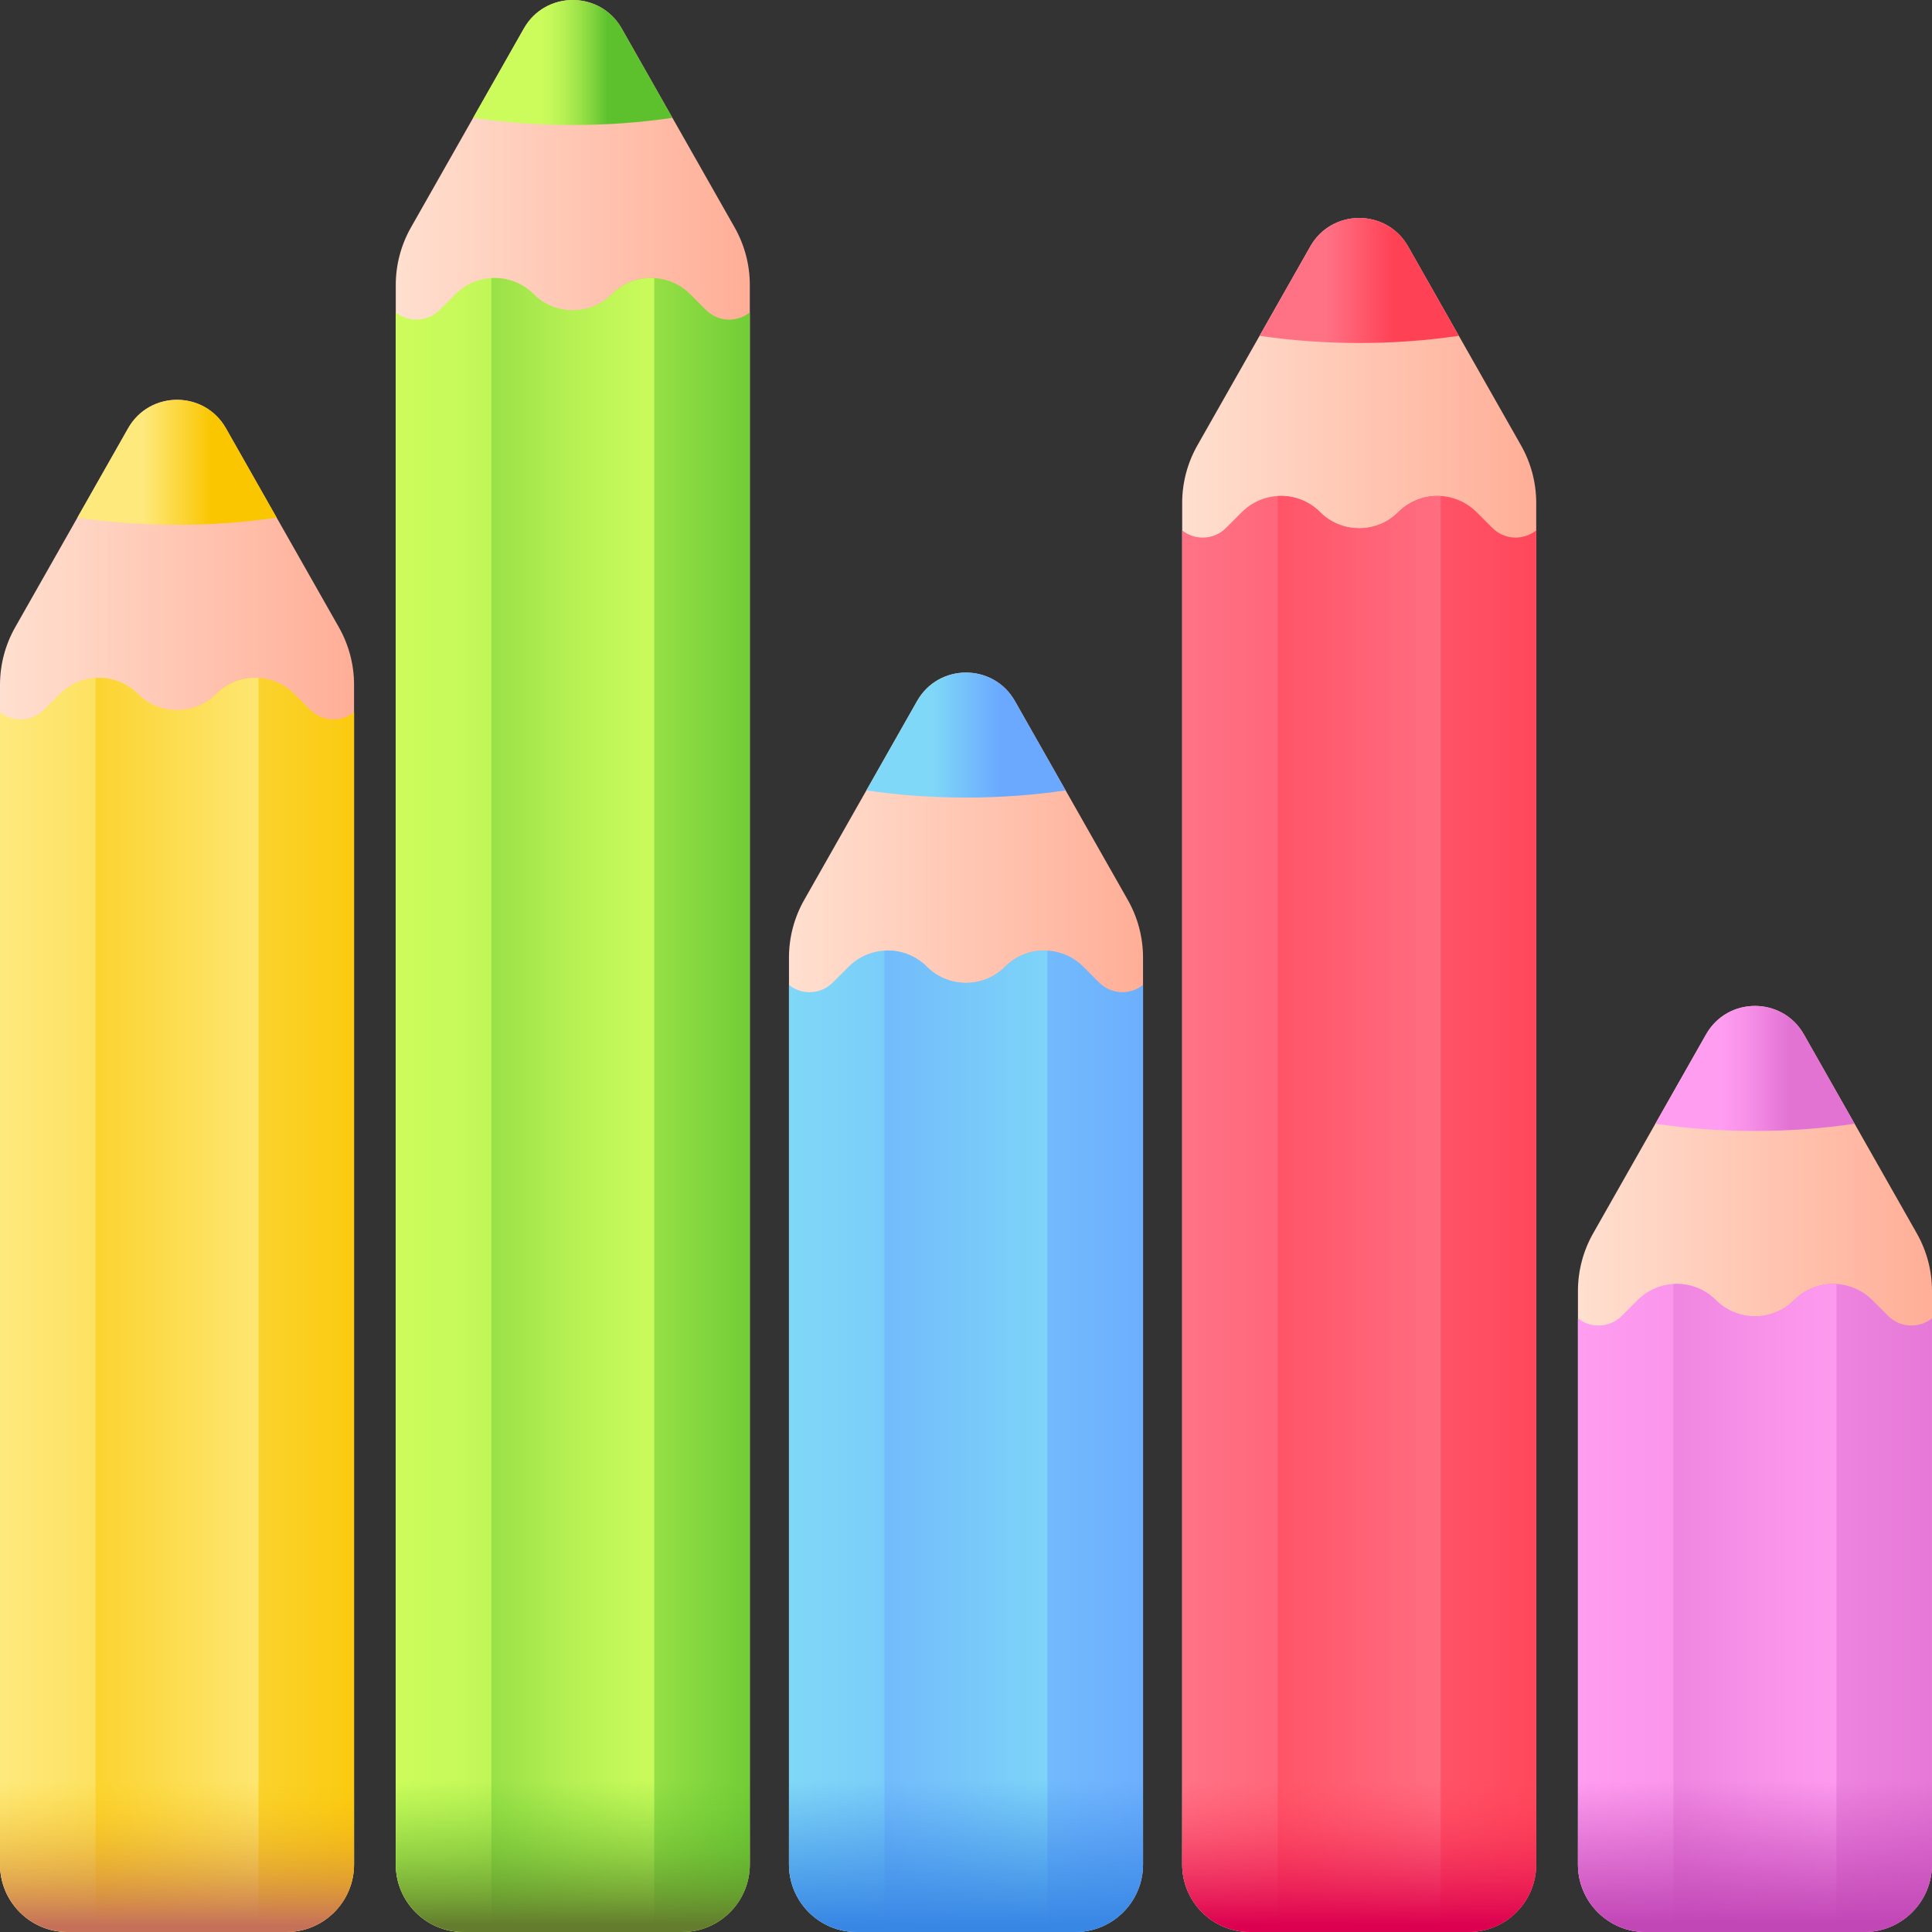<svg id="Capa_1" enable-background="new 0 0 510 510" height="512" viewBox="0 0 510 510" width="512" xmlns="http://www.w3.org/2000/svg" xmlns:xlink="http://www.w3.org/1999/xlink"><rect x="0" y="0" width="510" height="510" fill="#333333" stroke="none"/><linearGradient id="lg1"><stop offset="0" stop-color="#ffdfcf"/><stop offset="1" stop-color="#ffa78f"/></linearGradient><linearGradient id="SVGID_1_" gradientUnits="userSpaceOnUse" x1=".731" x2="106.962" xlink:href="#lg1" y1="307.77" y2="307.77"/><linearGradient id="lg2"><stop offset="0" stop-color="#fee97d"/><stop offset="1" stop-color="#fac600"/></linearGradient><linearGradient id="SVGID_2_" gradientUnits="userSpaceOnUse" x1=".732" x2="106.961" xlink:href="#lg2" y1="344.454" y2="344.454"/><linearGradient id="SVGID_3_" gradientUnits="userSpaceOnUse" x1="75.731" x2="-6.293" xlink:href="#lg2" y1="344.455" y2="344.455"/><linearGradient id="SVGID_4_" gradientUnits="userSpaceOnUse" x1="37.731" x2="55.98" xlink:href="#lg2" y1="122.04" y2="122.04"/><linearGradient id="SVGID_5_" gradientUnits="userSpaceOnUse" x1="46.731" x2="46.731" y1="470" y2="508.21"><stop offset="0" stop-color="#fac600" stop-opacity="0"/><stop offset=".686" stop-color="#d68d3d" stop-opacity=".687"/><stop offset="1" stop-color="#c5715a"/></linearGradient><linearGradient id="SVGID_6_" gradientUnits="userSpaceOnUse" x1="209" x2="315.231" xlink:href="#lg1" y1="343.77" y2="343.77"/><linearGradient id="lg3"><stop offset="0" stop-color="#7fd8f7"/><stop offset="1" stop-color="#6aa9ff"/></linearGradient><linearGradient id="SVGID_7_" gradientUnits="userSpaceOnUse" x1="209.001" x2="315.229" xlink:href="#lg3" y1="380.454" y2="380.454"/><linearGradient id="SVGID_8_" gradientUnits="userSpaceOnUse" x1="284" x2="201.976" xlink:href="#lg3" y1="380.455" y2="380.455"/><linearGradient id="SVGID_9_" gradientUnits="userSpaceOnUse" x1="246" x2="264.248" xlink:href="#lg3" y1="194.04" y2="194.04"/><linearGradient id="SVGID_10_" gradientUnits="userSpaceOnUse" x1="255" x2="255" y1="470" y2="508.21"><stop offset="0" stop-color="#3887e5" stop-opacity="0"/><stop offset=".942" stop-color="#3887e5" stop-opacity=".942"/><stop offset="1" stop-color="#3887e5"/></linearGradient><linearGradient id="SVGID_11_" gradientUnits="userSpaceOnUse" x1="105.204" x2="211.435" xlink:href="#lg1" y1="255" y2="255"/><linearGradient id="lg4"><stop offset="0" stop-color="#ccfc5c"/><stop offset=".159" stop-color="#c6f95a"/><stop offset=".365" stop-color="#b6f053"/><stop offset=".598" stop-color="#9be248"/><stop offset=".847" stop-color="#76cf38"/><stop offset="1" stop-color="#5cc12d"/></linearGradient><linearGradient id="SVGID_12_" gradientUnits="userSpaceOnUse" x1="105.206" x2="211.434" xlink:href="#lg4" y1="291.684" y2="291.684"/><linearGradient id="SVGID_13_" gradientUnits="userSpaceOnUse" x1="180.204" x2="98.18" xlink:href="#lg4" y1="291.685" y2="291.685"/><linearGradient id="SVGID_14_" gradientUnits="userSpaceOnUse" x1="142.204" x2="160.453" xlink:href="#lg4" y1="16.5" y2="16.5"/><linearGradient id="SVGID_15_" gradientUnits="userSpaceOnUse" x1="151.204" x2="151.204" y1="470" y2="508.21"><stop offset="0" stop-color="#5cc12d" stop-opacity="0"/><stop offset=".214" stop-color="#5dbb2d" stop-opacity=".214"/><stop offset=".492" stop-color="#5fab2d" stop-opacity=".492"/><stop offset=".804" stop-color="#62912d" stop-opacity=".804"/><stop offset="1" stop-color="#647c2d"/></linearGradient><linearGradient id="SVGID_16_" gradientUnits="userSpaceOnUse" x1="312.796" x2="419.027" xlink:href="#lg1" y1="283.77" y2="283.77"/><linearGradient id="lg5"><stop offset="0" stop-color="#ff7286"/><stop offset="1" stop-color="#ff4155"/></linearGradient><linearGradient id="SVGID_17_" gradientUnits="userSpaceOnUse" x1="312.797" x2="419.025" xlink:href="#lg5" y1="320.454" y2="320.454"/><linearGradient id="SVGID_18_" gradientUnits="userSpaceOnUse" x1="387.796" x2="305.771" xlink:href="#lg5" y1="320.455" y2="320.455"/><linearGradient id="SVGID_19_" gradientUnits="userSpaceOnUse" x1="349.796" x2="368.044" xlink:href="#lg5" y1="74.04" y2="74.04"/><linearGradient id="SVGID_20_" gradientUnits="userSpaceOnUse" x1="358.796" x2="358.796" y1="470" y2="508.21"><stop offset="0" stop-color="#ff4155" stop-opacity="0"/><stop offset="1" stop-color="#dc0050"/></linearGradient><linearGradient id="SVGID_21_" gradientUnits="userSpaceOnUse" x1="417.269" x2="523.5" xlink:href="#lg1" y1="387.77" y2="387.77"/><linearGradient id="lg6"><stop offset="0" stop-color="#ff9df0"/><stop offset=".362" stop-color="#f791e8"/><stop offset="1" stop-color="#e273d3"/></linearGradient><linearGradient id="SVGID_22_" gradientUnits="userSpaceOnUse" x1="417.27" x2="523.498" xlink:href="#lg6" y1="424.454" y2="424.454"/><linearGradient id="SVGID_23_" gradientUnits="userSpaceOnUse" x1="492.269" x2="410.244" xlink:href="#lg6" y1="424.455" y2="424.455"/><linearGradient id="SVGID_24_" gradientUnits="userSpaceOnUse" x1="454.269" x2="472.517" xlink:href="#lg6" y1="282.04" y2="282.04"/><linearGradient id="SVGID_25_" gradientUnits="userSpaceOnUse" x1="463.269" x2="463.269" y1="470" y2="508.21"><stop offset="0" stop-color="#c146b6" stop-opacity="0"/><stop offset="1" stop-color="#c146b6"/></linearGradient><g><g><path d="m59.642 113.058c-5.689-10.024-20.133-10.024-25.822 0l-29.807 52.516c-2.63 4.635-4.013 9.873-4.013 15.202v311.371c0 9.86 7.993 17.853 17.853 17.853h57.756c9.86 0 17.853-7.993 17.853-17.853v-311.371c0-5.329-1.383-10.567-4.013-15.202z" fill="url(#SVGID_1_)"/><path d="m93.461 188v304.15c0 9.86-7.99 17.85-17.85 17.85h-57.76c-9.86 0-17.85-7.99-17.85-17.85v-304.15c1.58 1.28 3.5 1.91 5.43 1.91 2.22 0 4.45-.85 6.15-2.55l4.17-4.17c5.71-5.71 14.95-5.71 20.65 0 2.85 2.85 6.59 4.27 10.33 4.27s7.48-1.42 10.33-4.27 6.59-4.28 10.32-4.28c3.74 0 7.47 1.43 10.33 4.28l4.17 4.17c3.17 3.17 8.17 3.38 11.58.64z" fill="url(#SVGID_2_)"/><path d="m25.231 510h43v-331.049c-.283-.016-.566-.041-.85-.041-3.73 0-7.47 1.43-10.32 4.28s-6.59 4.27-10.33 4.27-7.48-1.42-10.33-4.27c-3.066-3.071-7.156-4.475-11.17-4.242z" fill="url(#SVGID_3_)"/><path d="m46.731 138.54c9.209 0 18.049-.673 26.298-1.897l-13.386-23.585c-5.689-10.024-20.133-10.024-25.822 0l-13.386 23.585c8.247 1.224 17.087 1.897 26.296 1.897z" fill="url(#SVGID_4_)"/><path d="m.001 384v108.15c0 9.86 7.99 17.85 17.85 17.85h57.76c9.86 0 17.85-7.99 17.85-17.85v-108.15z" fill="url(#SVGID_5_)"/></g><g><path d="m267.911 185.058c-5.689-10.024-20.133-10.024-25.822 0l-29.807 52.516c-2.63 4.635-4.013 9.872-4.013 15.202v239.371c0 9.86 7.993 17.853 17.853 17.853h57.756c9.86 0 17.853-7.993 17.853-17.853v-239.371c0-5.329-1.383-10.567-4.013-15.202z" fill="url(#SVGID_6_)"/><path d="m301.73 260v232.15c0 9.86-7.99 17.85-17.85 17.85h-57.76c-9.86 0-17.85-7.99-17.85-17.85v-232.15c1.58 1.28 3.5 1.91 5.43 1.91 2.22 0 4.45-.85 6.15-2.55l4.17-4.17c5.71-5.71 14.95-5.71 20.65 0 2.85 2.85 6.59 4.27 10.33 4.27s7.48-1.42 10.33-4.27 6.59-4.28 10.32-4.28c3.74 0 7.47 1.43 10.33 4.28l4.17 4.17c3.17 3.17 8.17 3.38 11.58.64z" fill="url(#SVGID_7_)"/><path d="m233.5 510h43v-259.049c-.283-.016-.566-.041-.85-.041-3.73 0-7.47 1.43-10.32 4.28s-6.59 4.27-10.33 4.27-7.48-1.42-10.33-4.27c-3.066-3.071-7.156-4.475-11.17-4.242z" fill="url(#SVGID_8_)"/><path d="m255 210.54c9.209 0 18.049-.673 26.298-1.897l-13.386-23.585c-5.689-10.024-20.133-10.024-25.822 0l-13.386 23.585c8.247 1.224 17.087 1.897 26.296 1.897z" fill="url(#SVGID_9_)"/><path d="m208.27 384v108.15c0 9.86 7.99 17.85 17.85 17.85h57.76c9.86 0 17.85-7.99 17.85-17.85v-108.15z" fill="url(#SVGID_10_)"/></g><g><path d="m164.115 7.518c-5.689-10.024-20.133-10.024-25.822 0l-29.807 52.516c-2.63 4.635-4.013 9.872-4.013 15.202v416.911c0 9.86 7.993 17.853 17.853 17.853h57.756c9.86 0 17.853-7.993 17.853-17.853v-416.911c0-5.329-1.383-10.567-4.013-15.202z" fill="url(#SVGID_11_)"/><path d="m197.934 82.46v409.69c0 9.86-7.99 17.85-17.85 17.85h-57.76c-9.86 0-17.85-7.99-17.85-17.85v-409.69c1.58 1.28 3.5 1.91 5.43 1.91 2.22 0 4.45-.85 6.15-2.55l4.17-4.17c5.71-5.71 14.95-5.71 20.65 0 2.85 2.85 6.59 4.27 10.33 4.27s7.48-1.42 10.33-4.27 6.59-4.28 10.32-4.28c3.74 0 7.47 1.43 10.33 4.28l4.17 4.17c3.17 3.17 8.17 3.38 11.58.64z" fill="url(#SVGID_12_)"/><path d="m129.704 510h43v-436.589c-.283-.016-.566-.041-.85-.041-3.73 0-7.47 1.43-10.32 4.28s-6.59 4.27-10.33 4.27-7.48-1.42-10.33-4.27c-3.066-3.071-7.156-4.475-11.17-4.242z" fill="url(#SVGID_13_)"/><path d="m151.204 33c9.209 0 18.049-.673 26.298-1.897l-13.387-23.585c-5.689-10.024-20.133-10.024-25.822 0l-13.386 23.585c8.248 1.224 17.088 1.897 26.297 1.897z" fill="url(#SVGID_14_)"/><path d="m104.474 384v108.15c0 9.86 7.99 17.85 17.85 17.85h57.76c9.86 0 17.85-7.99 17.85-17.85v-108.15z" fill="url(#SVGID_15_)"/></g><g><path d="m371.707 65.058c-5.689-10.024-20.133-10.024-25.822 0l-29.807 52.516c-2.63 4.635-4.013 9.872-4.013 15.202v359.371c0 9.86 7.993 17.853 17.853 17.853h57.756c9.86 0 17.853-7.993 17.853-17.853v-359.371c0-5.329-1.383-10.567-4.013-15.202z" fill="url(#SVGID_16_)"/><path d="m405.526 140v352.15c0 9.86-7.99 17.85-17.85 17.85h-57.76c-9.86 0-17.85-7.99-17.85-17.85v-352.15c1.58 1.28 3.5 1.91 5.43 1.91 2.22 0 4.45-.85 6.15-2.55l4.17-4.17c5.71-5.71 14.95-5.71 20.65 0 2.85 2.85 6.59 4.27 10.33 4.27s7.48-1.42 10.33-4.27 6.59-4.28 10.32-4.28c3.74 0 7.47 1.43 10.33 4.28l4.17 4.17c3.17 3.17 8.17 3.38 11.58.64z" fill="url(#SVGID_17_)"/><path d="m337.296 510h43v-379.049c-.283-.016-.566-.041-.85-.041-3.73 0-7.47 1.43-10.32 4.28s-6.59 4.27-10.33 4.27-7.48-1.42-10.33-4.27c-3.066-3.071-7.156-4.475-11.17-4.242z" fill="url(#SVGID_18_)"/><path d="m358.796 90.54c9.209 0 18.049-.673 26.298-1.897l-13.386-23.585c-5.689-10.024-20.133-10.024-25.822 0l-13.386 23.585c8.247 1.224 17.087 1.897 26.296 1.897z" fill="url(#SVGID_19_)"/><path d="m312.066 384v108.15c0 9.86 7.99 17.85 17.85 17.85h57.76c9.86 0 17.85-7.99 17.85-17.85v-108.15z" fill="url(#SVGID_20_)"/></g><g><path d="m476.18 273.058c-5.689-10.024-20.133-10.024-25.822 0l-29.807 52.516c-2.63 4.635-4.013 9.872-4.013 15.202v151.371c0 9.86 7.993 17.853 17.853 17.853h57.756c9.86 0 17.853-7.993 17.853-17.853v-151.371c0-5.329-1.383-10.567-4.013-15.202z" fill="url(#SVGID_21_)"/><path d="m509.999 348v144.15c0 9.86-7.99 17.85-17.85 17.85h-57.76c-9.86 0-17.85-7.99-17.85-17.85v-144.15c1.58 1.28 3.5 1.91 5.43 1.91 2.22 0 4.45-.85 6.15-2.55l4.17-4.17c5.71-5.71 14.95-5.71 20.65 0 2.85 2.85 6.59 4.27 10.33 4.27s7.48-1.42 10.33-4.27 6.59-4.28 10.32-4.28c3.74 0 7.47 1.43 10.33 4.28l4.17 4.17c3.17 3.17 8.17 3.38 11.58.64z" fill="url(#SVGID_22_)"/><path d="m441.769 510h43v-171.049c-.283-.016-.566-.041-.85-.041-3.73 0-7.47 1.43-10.32 4.28s-6.59 4.27-10.33 4.27-7.48-1.42-10.33-4.27c-3.066-3.071-7.156-4.475-11.17-4.242z" fill="url(#SVGID_23_)"/><path d="m463.269 298.54c9.209 0 18.049-.673 26.298-1.897l-13.386-23.585c-5.689-10.024-20.133-10.024-25.822 0l-13.386 23.585c8.247 1.224 17.087 1.897 26.296 1.897z" fill="url(#SVGID_24_)"/><path d="m416.539 384v108.15c0 9.86 7.99 17.85 17.85 17.85h57.76c9.86 0 17.85-7.99 17.85-17.85v-108.15z" fill="url(#SVGID_25_)"/></g></g></svg>